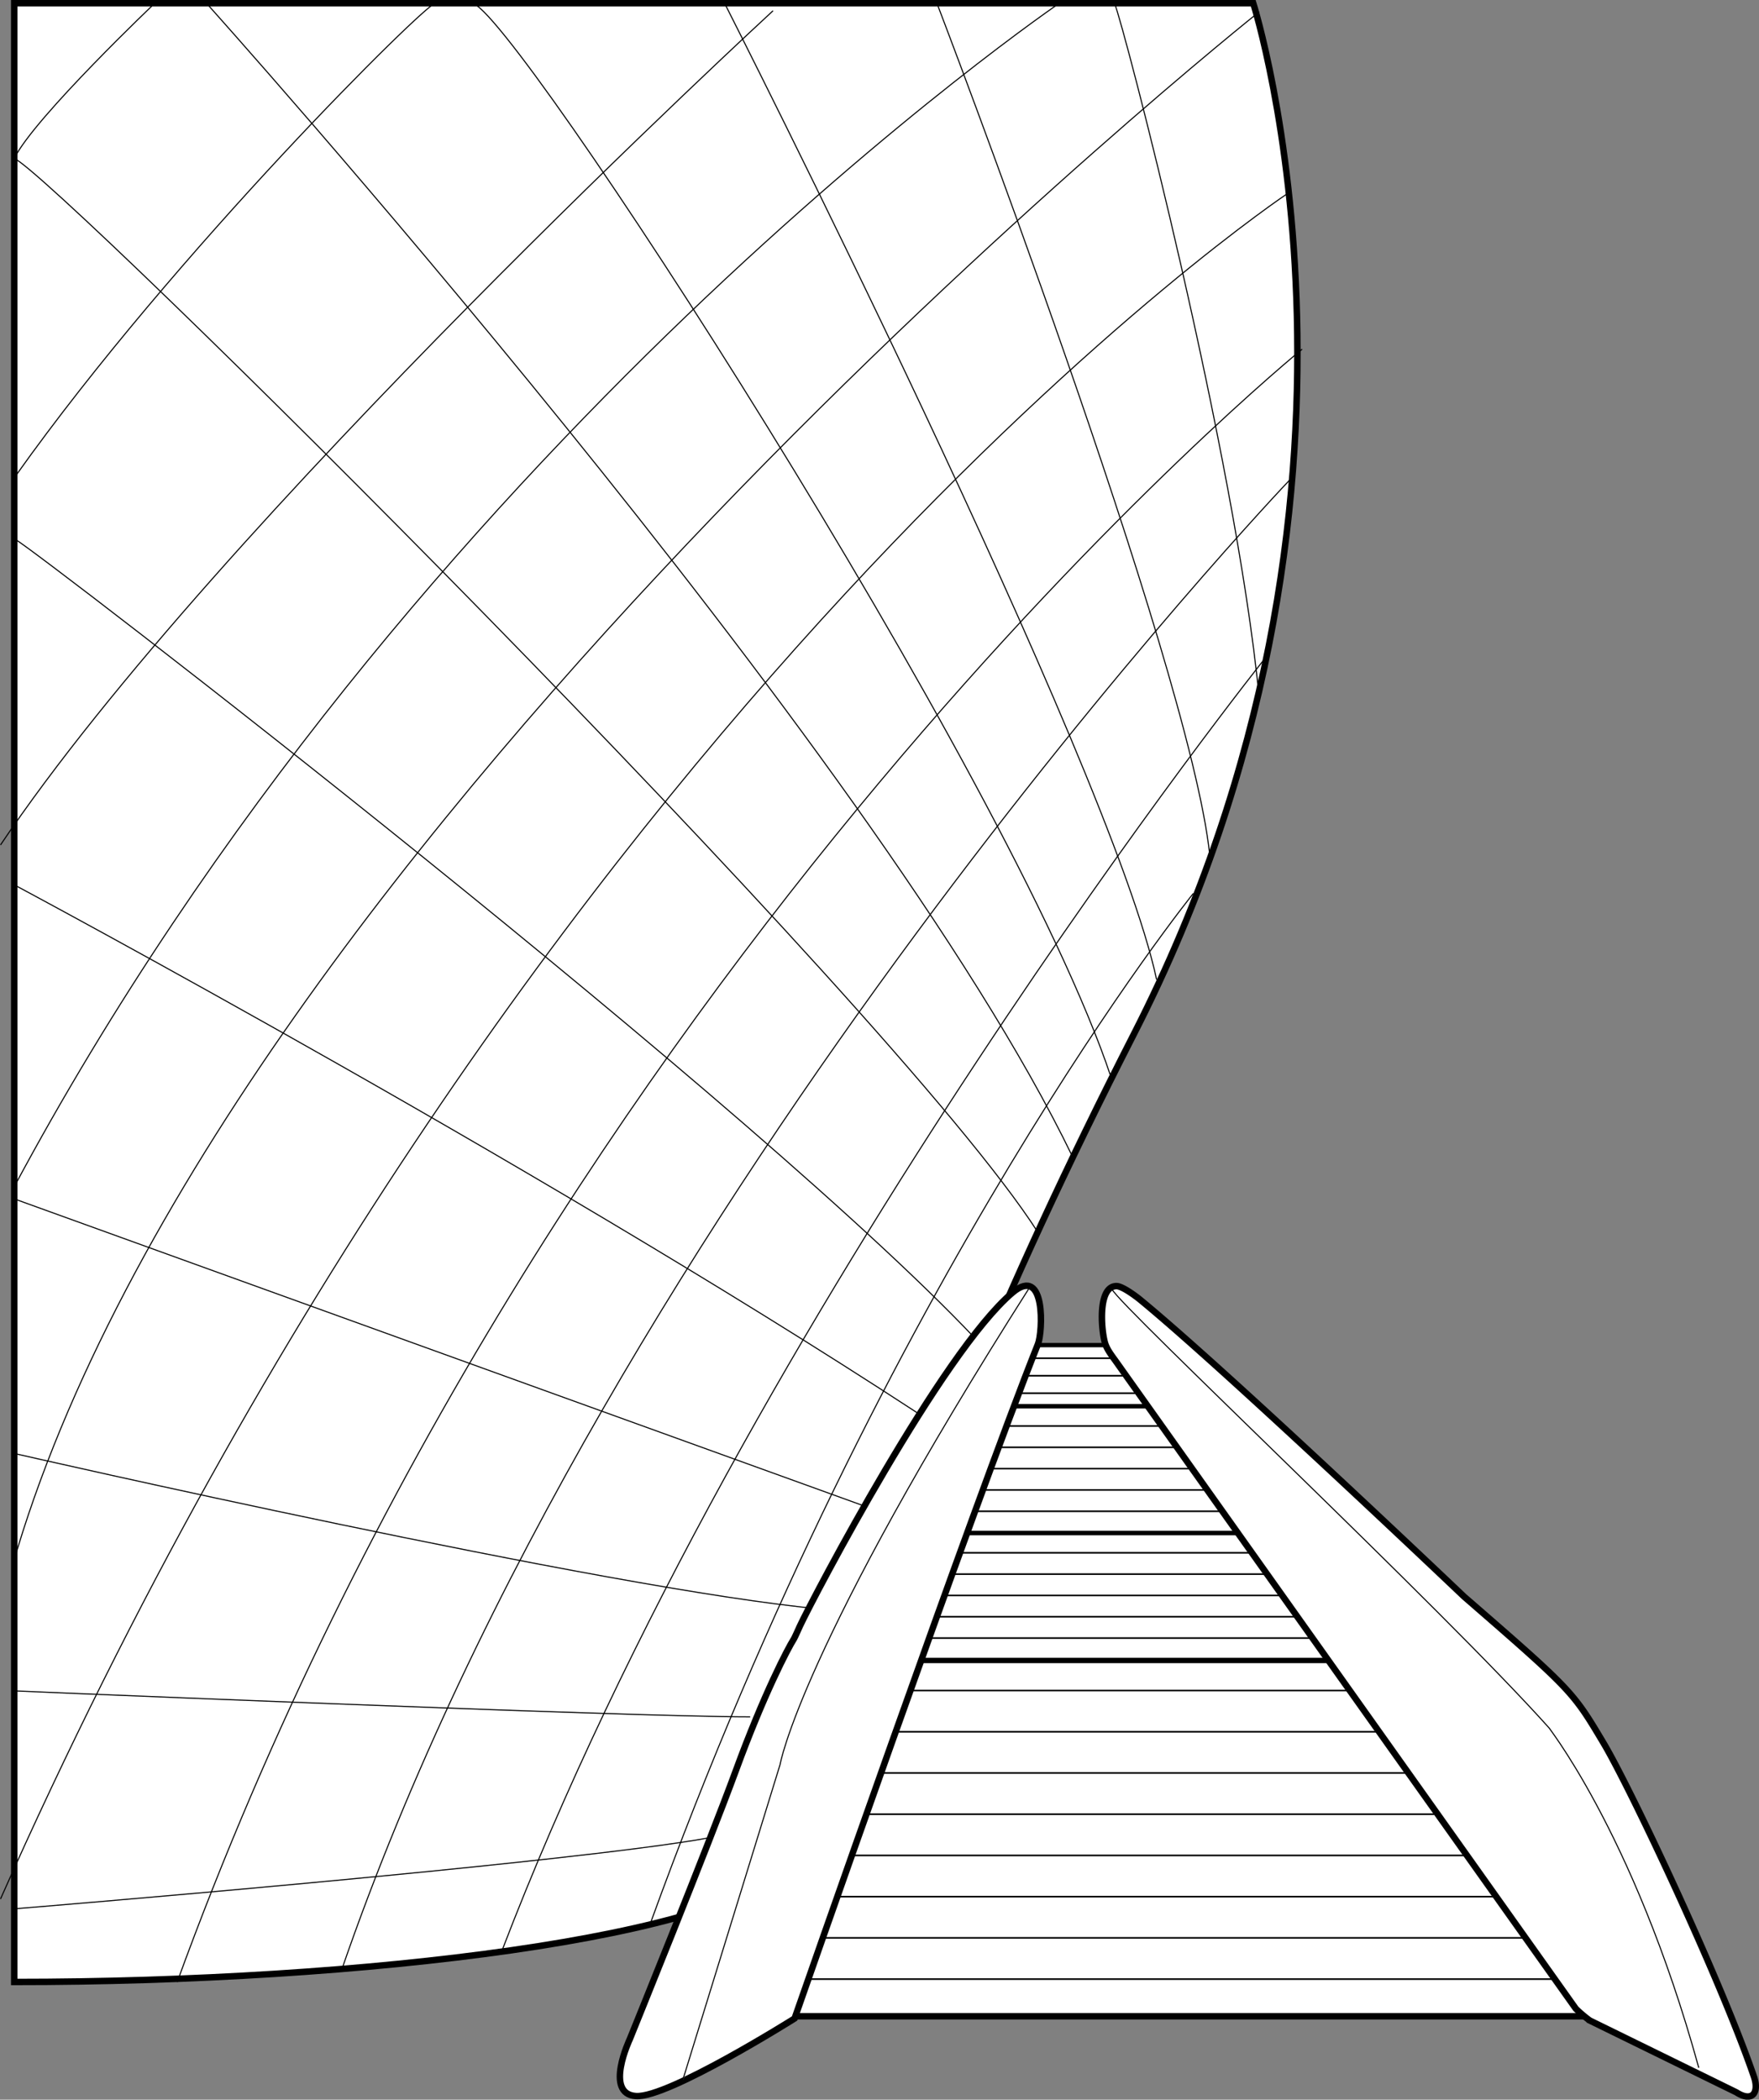 <svg xmlns="http://www.w3.org/2000/svg" viewBox="0 0 816.23 974.09"><rect x="0" y="0" width="816.23" height="974.09" fill="#808080" stroke="none"/><defs><style>.cls-1,.cls-3,.cls-4,.cls-5{fill:#fff;}.cls-1,.cls-2,.cls-3,.cls-4,.cls-5{stroke:#000;stroke-miterlimit:10;}.cls-1{stroke-width:3px;}.cls-2{fill:none;}.cls-2,.cls-5{stroke-width:0.5px;}.cls-3{stroke-width:2px;}.cls-4{stroke-width:0.75px;}.cls-5{stroke-linecap:round;}</style></defs><g id="레이어_20" data-name="레이어 20"><path class="cls-1" d="M-1.63,918.5c162.22,0,332.36-20.58,362.48-56,23-27,29.43-134,157.2-384S573.32.5,573.32.5H-1.63Z" transform="translate(8.23 1)"/></g><g id="레이어_18" data-name="레이어 18"><path class="cls-2" d="M210.75.5c17,0,249.76,358,296.49,498" transform="translate(8.23 1)"/><path class="cls-2" d="M328,.5s179.25,353,200.48,453" transform="translate(8.23 1)"/><path class="cls-2" d="M426.53.5s117.24,306,126.58,395" transform="translate(8.23 1)"/><path class="cls-2" d="M576.05,322.5c-11-113-62.87-312-67.11-322" transform="translate(8.23 1)"/><path class="cls-2" d="M87.57.5s310.08,345,401.83,535" transform="translate(8.23 1)"/><path class="cls-2" d="M-1.63,72.5c17.84,7,406.92,392,474.89,498" transform="translate(8.23 1)"/><path class="cls-2" d="M-.78,249.5c6.8,3,349.16,266,450.25,376" transform="translate(8.23 1)"/><path class="cls-2" d="M-1.63,409.5s258.26,138,435.81,256" transform="translate(8.23 1)"/><line class="cls-2" x1="7.45" y1="556.5" x2="414.37" y2="703.5"/><path class="cls-2" d="M-.78,673.5s275.25,63,373.79,72" transform="translate(8.23 1)"/><path class="cls-2" d="M-.78,783.5s283.74,12,340.66,12" transform="translate(8.23 1)"/><path class="cls-2" d="M-.78,884.5s256.87-21,322.28-33" transform="translate(8.23 1)"/></g><g id="레이어_19" data-name="레이어 19"><path class="cls-2" d="M484.06,0S183,204.43-2,550.25" transform="translate(8.23 1)"/><path class="cls-2" d="M350.47,4S92.37,241.5-8,391" transform="translate(8.23 1)"/><path class="cls-2" d="M64.63-.5s-56.91,54-66.26,73" transform="translate(8.23 1)"/><path class="cls-2" d="M589.64,88.5S240.22,320.69-8,880" transform="translate(8.23 1)"/><path class="cls-2" d="M596,161S246.35,445.06,74,918.5" transform="translate(8.23 1)"/><path class="cls-2" d="M590.06,221.86S274.52,552.67,150.44,912.5" transform="translate(8.23 1)"/><path class="cls-2" d="M579.5,303.5s-240.31,301-355,601" transform="translate(8.23 1)"/><path class="cls-2" d="M545.5,413.5s-143,177-252,478" transform="translate(8.23 1)"/><path class="cls-2" d="M193.76.5c-4.25,0-120.63,115-194.54,219" transform="translate(8.23 1)"/><path class="cls-2" d="M576.05,4.5S94.37,387.5-2.48,725.5" transform="translate(8.23 1)"/></g><g id="레이어_16" data-name="레이어 16"><polygon class="cls-3" points="532.26 652.44 436.9 652.44 462.94 624.04 532.26 624.04 532.26 652.44"/><line class="cls-4" x1="442.58" y1="630.12" x2="532.51" y2="630.12"/><polygon class="cls-1" points="738.54 935.41 356.1 935.41 377.48 770.09 705.92 770.09 738.54 935.41"/><rect class="cls-3" x="436.9" y="652.44" width="136.73" height="58.83"/><rect class="cls-3" x="417.83" y="711.26" width="211.3" height="58.83"/><line class="cls-4" x1="356.1" y1="918.17" x2="738.54" y2="918.17"/><line class="cls-4" x1="356.35" y1="899.04" x2="738.79" y2="899.04"/><line class="cls-4" x1="356.6" y1="879.92" x2="739.04" y2="879.92"/><line class="cls-4" x1="356.85" y1="860.79" x2="739.29" y2="860.79"/><line class="cls-4" x1="357.1" y1="841.66" x2="739.54" y2="841.66"/><line class="cls-4" x1="357.35" y1="822.54" x2="739.79" y2="822.54"/><line class="cls-4" x1="357.6" y1="803.41" x2="740.05" y2="803.41"/><line class="cls-4" x1="362.87" y1="784.29" x2="687.09" y2="784.29"/><line class="cls-4" x1="418.08" y1="759.95" x2="629.38" y2="759.95"/><line class="cls-4" x1="418.08" y1="750.06" x2="629.38" y2="750.06"/><line class="cls-4" x1="418.08" y1="740.17" x2="629.38" y2="740.17"/><line class="cls-4" x1="418.08" y1="730.28" x2="629.38" y2="730.28"/><line class="cls-4" x1="418.08" y1="720.39" x2="629.38" y2="720.39"/><line class="cls-4" x1="436.9" y1="701.12" x2="566.89" y2="701.12"/><line class="cls-4" x1="437.15" y1="691.23" x2="567.14" y2="691.23"/><line class="cls-4" x1="437.15" y1="661.57" x2="567.14" y2="661.57"/><line class="cls-4" x1="437.15" y1="671.45" x2="567.14" y2="671.45"/><line class="cls-4" x1="437.15" y1="681.34" x2="567.14" y2="681.34"/><line class="cls-4" x1="436.9" y1="646.35" x2="532.26" y2="646.35"/><line class="cls-4" x1="437.15" y1="638.24" x2="532.51" y2="638.24"/><path class="cls-1" d="M461.59,598.7c-32.67,27.62-92.1,140.74-98.58,154.54-.34.73-2.44,5.47-2.85,6.11-2.72,4.24-13.87,25.46-26.9,61C320,856.4,284,945.06,284,945.06s-12,25.35,2.86,26.37,73.62-36,73.62-36,82.81-237.33,112.94-312.89C475.62,617,477.18,585.51,461.59,598.7Z" transform="translate(8.23 1)"/><path class="cls-1" d="M509.86,595.66c3,0,10.14,5.62,10.69,6.08C561.11,635,671.09,739.68,671.09,739.68c50.25,43.62,50.52,44.08,64.78,68,12.38,20.71,54.15,109.26,69.78,154.74,2.47,7.16-.5,12.17-8.2,7.25l-68-33.31a60.27,60.27,0,0,1-6.44-5.45L509.27,630.14c-2.27-3.08-4-5.55-4.75-8.11C502.73,615.94,501.07,595.66,509.86,595.66Z" transform="translate(8.23 1)"/></g><g id="레이어_17" data-name="레이어 17"><path class="cls-5" d="M308.34,964.84,353.73,817.7s9-53.68,116.17-222" transform="translate(8.23 1)"/><path class="cls-2" d="M507.81,597.18c4,8.11,153.68,148.48,203.18,203.9-3.83-4.28,38.25,45.47,69.07,157.23" transform="translate(8.23 1)"/></g></svg>